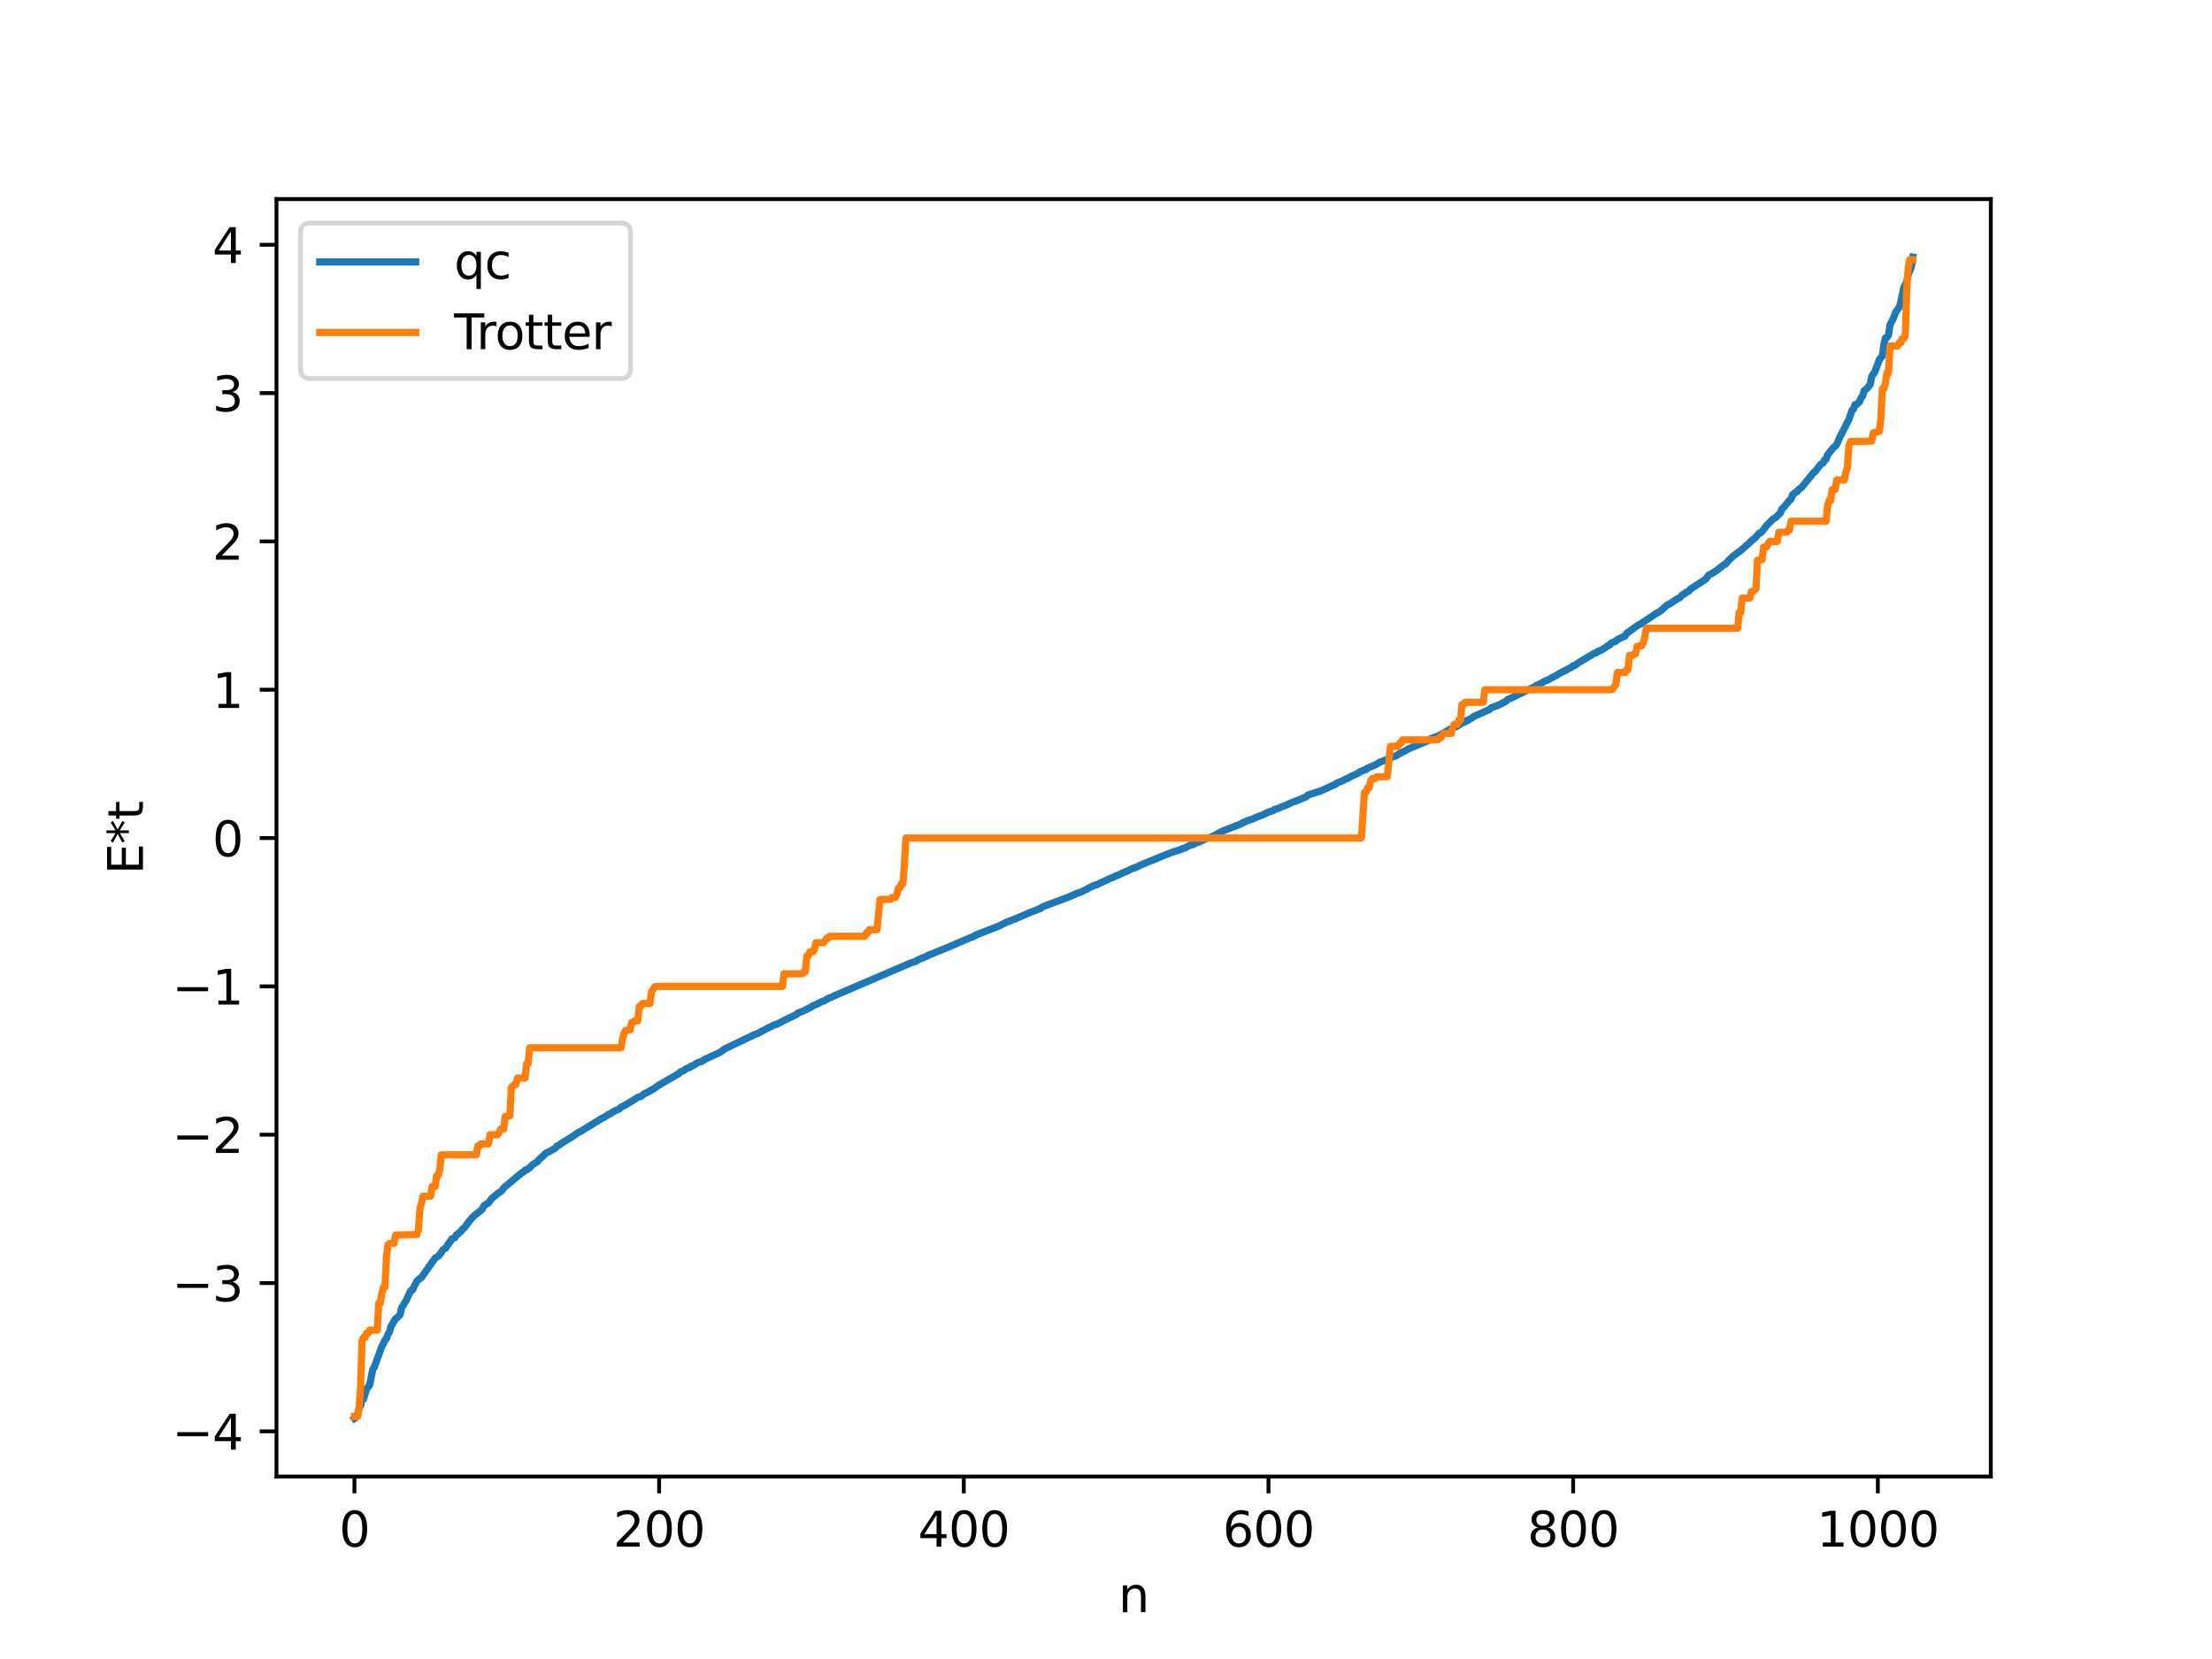 <?xml version="1.0" encoding="utf-8" standalone="no"?>
<!DOCTYPE svg PUBLIC "-//W3C//DTD SVG 1.1//EN"
  "http://www.w3.org/Graphics/SVG/1.1/DTD/svg11.dtd">
<svg xmlns:xlink="http://www.w3.org/1999/xlink" width="460.8pt" height="345.6pt" viewBox="0 0 460.8 345.6" xmlns="http://www.w3.org/2000/svg" version="1.1">
 <defs>
  <style type="text/css">*{stroke-linejoin: round; stroke-linecap: butt}</style>
 </defs>
 <g id="figure_1">
  <g id="patch_1">
   <path d="M 0 345.6 
L 460.8 345.6 
L 460.8 0 
L 0 0 
z
" style="fill: #ffffff"/>
  </g>
  <g id="axes_1">
   <g id="patch_2">
    <path d="M 57.6 307.584 
L 414.72 307.584 
L 414.72 41.472 
L 57.6 41.472 
z
" style="fill: #ffffff"/>
   </g>
   <g id="matplotlib.axis_1">
    <g id="xtick_1">
     <g id="line2d_1">
      <defs>
       <path id="me18067f68c" d="M 0 0 
L 0 3.5 
" style="stroke: #000000; stroke-width: 0.8"/>
      </defs>
      <g>
       <use xlink:href="#me18067f68c" x="73.833" y="307.584" style="stroke: #000000; stroke-width: 0.8"/>
      </g>
     </g>
     <g id="text_1">
      <!-- 0 -->
      <g transform="translate(70.651 322.182) scale(0.1 -0.1)">
       <defs>
        <path id="DejaVuSans-30" d="M 2034 4250 
Q 1547 4250 1301 3770 
Q 1056 3291 1056 2328 
Q 1056 1369 1301 889 
Q 1547 409 2034 409 
Q 2525 409 2770 889 
Q 3016 1369 3016 2328 
Q 3016 3291 2770 3770 
Q 2525 4250 2034 4250 
z
M 2034 4750 
Q 2819 4750 3233 4129 
Q 3647 3509 3647 2328 
Q 3647 1150 3233 529 
Q 2819 -91 2034 -91 
Q 1250 -91 836 529 
Q 422 1150 422 2328 
Q 422 3509 836 4129 
Q 1250 4750 2034 4750 
z
" transform="scale(0.016)"/>
       </defs>
       <use xlink:href="#DejaVuSans-30"/>
      </g>
     </g>
    </g>
    <g id="xtick_2">
     <g id="line2d_2">
      <g>
       <use xlink:href="#me18067f68c" x="137.304" y="307.584" style="stroke: #000000; stroke-width: 0.8"/>
      </g>
     </g>
     <g id="text_2">
      <!-- 200 -->
      <g transform="translate(127.76 322.182) scale(0.1 -0.1)">
       <defs>
        <path id="DejaVuSans-32" d="M 1228 531 
L 3431 531 
L 3431 0 
L 469 0 
L 469 531 
Q 828 903 1448 1529 
Q 2069 2156 2228 2338 
Q 2531 2678 2651 2914 
Q 2772 3150 2772 3378 
Q 2772 3750 2511 3984 
Q 2250 4219 1831 4219 
Q 1534 4219 1204 4116 
Q 875 4013 500 3803 
L 500 4441 
Q 881 4594 1212 4672 
Q 1544 4750 1819 4750 
Q 2544 4750 2975 4387 
Q 3406 4025 3406 3419 
Q 3406 3131 3298 2873 
Q 3191 2616 2906 2266 
Q 2828 2175 2409 1742 
Q 1991 1309 1228 531 
z
" transform="scale(0.016)"/>
       </defs>
       <use xlink:href="#DejaVuSans-32"/>
       <use xlink:href="#DejaVuSans-30" x="63.623"/>
       <use xlink:href="#DejaVuSans-30" x="127.246"/>
      </g>
     </g>
    </g>
    <g id="xtick_3">
     <g id="line2d_3">
      <g>
       <use xlink:href="#me18067f68c" x="200.775" y="307.584" style="stroke: #000000; stroke-width: 0.8"/>
      </g>
     </g>
     <g id="text_3">
      <!-- 400 -->
      <g transform="translate(191.231 322.182) scale(0.1 -0.1)">
       <defs>
        <path id="DejaVuSans-34" d="M 2419 4116 
L 825 1625 
L 2419 1625 
L 2419 4116 
z
M 2253 4666 
L 3047 4666 
L 3047 1625 
L 3713 1625 
L 3713 1100 
L 3047 1100 
L 3047 0 
L 2419 0 
L 2419 1100 
L 313 1100 
L 313 1709 
L 2253 4666 
z
" transform="scale(0.016)"/>
       </defs>
       <use xlink:href="#DejaVuSans-34"/>
       <use xlink:href="#DejaVuSans-30" x="63.623"/>
       <use xlink:href="#DejaVuSans-30" x="127.246"/>
      </g>
     </g>
    </g>
    <g id="xtick_4">
     <g id="line2d_4">
      <g>
       <use xlink:href="#me18067f68c" x="264.246" y="307.584" style="stroke: #000000; stroke-width: 0.8"/>
      </g>
     </g>
     <g id="text_4">
      <!-- 600 -->
      <g transform="translate(254.702 322.182) scale(0.1 -0.1)">
       <defs>
        <path id="DejaVuSans-36" d="M 2113 2584 
Q 1688 2584 1439 2293 
Q 1191 2003 1191 1497 
Q 1191 994 1439 701 
Q 1688 409 2113 409 
Q 2538 409 2786 701 
Q 3034 994 3034 1497 
Q 3034 2003 2786 2293 
Q 2538 2584 2113 2584 
z
M 3366 4563 
L 3366 3988 
Q 3128 4100 2886 4159 
Q 2644 4219 2406 4219 
Q 1781 4219 1451 3797 
Q 1122 3375 1075 2522 
Q 1259 2794 1537 2939 
Q 1816 3084 2150 3084 
Q 2853 3084 3261 2657 
Q 3669 2231 3669 1497 
Q 3669 778 3244 343 
Q 2819 -91 2113 -91 
Q 1303 -91 875 529 
Q 447 1150 447 2328 
Q 447 3434 972 4092 
Q 1497 4750 2381 4750 
Q 2619 4750 2861 4703 
Q 3103 4656 3366 4563 
z
" transform="scale(0.016)"/>
       </defs>
       <use xlink:href="#DejaVuSans-36"/>
       <use xlink:href="#DejaVuSans-30" x="63.623"/>
       <use xlink:href="#DejaVuSans-30" x="127.246"/>
      </g>
     </g>
    </g>
    <g id="xtick_5">
     <g id="line2d_5">
      <g>
       <use xlink:href="#me18067f68c" x="327.717" y="307.584" style="stroke: #000000; stroke-width: 0.8"/>
      </g>
     </g>
     <g id="text_5">
      <!-- 800 -->
      <g transform="translate(318.173 322.182) scale(0.1 -0.1)">
       <defs>
        <path id="DejaVuSans-38" d="M 2034 2216 
Q 1584 2216 1326 1975 
Q 1069 1734 1069 1313 
Q 1069 891 1326 650 
Q 1584 409 2034 409 
Q 2484 409 2743 651 
Q 3003 894 3003 1313 
Q 3003 1734 2745 1975 
Q 2488 2216 2034 2216 
z
M 1403 2484 
Q 997 2584 770 2862 
Q 544 3141 544 3541 
Q 544 4100 942 4425 
Q 1341 4750 2034 4750 
Q 2731 4750 3128 4425 
Q 3525 4100 3525 3541 
Q 3525 3141 3298 2862 
Q 3072 2584 2669 2484 
Q 3125 2378 3379 2068 
Q 3634 1759 3634 1313 
Q 3634 634 3220 271 
Q 2806 -91 2034 -91 
Q 1263 -91 848 271 
Q 434 634 434 1313 
Q 434 1759 690 2068 
Q 947 2378 1403 2484 
z
M 1172 3481 
Q 1172 3119 1398 2916 
Q 1625 2713 2034 2713 
Q 2441 2713 2670 2916 
Q 2900 3119 2900 3481 
Q 2900 3844 2670 4047 
Q 2441 4250 2034 4250 
Q 1625 4250 1398 4047 
Q 1172 3844 1172 3481 
z
" transform="scale(0.016)"/>
       </defs>
       <use xlink:href="#DejaVuSans-38"/>
       <use xlink:href="#DejaVuSans-30" x="63.623"/>
       <use xlink:href="#DejaVuSans-30" x="127.246"/>
      </g>
     </g>
    </g>
    <g id="xtick_6">
     <g id="line2d_6">
      <g>
       <use xlink:href="#me18067f68c" x="391.188" y="307.584" style="stroke: #000000; stroke-width: 0.8"/>
      </g>
     </g>
     <g id="text_6">
      <!-- 1000 -->
      <g transform="translate(378.463 322.182) scale(0.1 -0.1)">
       <defs>
        <path id="DejaVuSans-31" d="M 794 531 
L 1825 531 
L 1825 4091 
L 703 3866 
L 703 4441 
L 1819 4666 
L 2450 4666 
L 2450 531 
L 3481 531 
L 3481 0 
L 794 0 
L 794 531 
z
" transform="scale(0.016)"/>
       </defs>
       <use xlink:href="#DejaVuSans-31"/>
       <use xlink:href="#DejaVuSans-30" x="63.623"/>
       <use xlink:href="#DejaVuSans-30" x="127.246"/>
       <use xlink:href="#DejaVuSans-30" x="190.869"/>
      </g>
     </g>
    </g>
    <g id="text_7">
     <!-- n -->
     <g transform="translate(232.991 335.861) scale(0.1 -0.1)">
      <defs>
       <path id="DejaVuSans-6e" d="M 3513 2113 
L 3513 0 
L 2938 0 
L 2938 2094 
Q 2938 2591 2744 2837 
Q 2550 3084 2163 3084 
Q 1697 3084 1428 2787 
Q 1159 2491 1159 1978 
L 1159 0 
L 581 0 
L 581 3500 
L 1159 3500 
L 1159 2956 
Q 1366 3272 1645 3428 
Q 1925 3584 2291 3584 
Q 2894 3584 3203 3211 
Q 3513 2838 3513 2113 
z
" transform="scale(0.016)"/>
      </defs>
      <use xlink:href="#DejaVuSans-6e"/>
     </g>
    </g>
   </g>
   <g id="matplotlib.axis_2">
    <g id="ytick_1">
     <g id="line2d_7">
      <defs>
       <path id="m172783c03a" d="M 0 0 
L -3.5 0 
" style="stroke: #000000; stroke-width: 0.8"/>
      </defs>
      <g>
       <use xlink:href="#m172783c03a" x="57.6" y="298.178" style="stroke: #000000; stroke-width: 0.8"/>
      </g>
     </g>
     <g id="text_8">
      <!-- −4 -->
      <g transform="translate(35.858 301.977) scale(0.1 -0.1)">
       <defs>
        <path id="DejaVuSans-2212" d="M 678 2272 
L 4684 2272 
L 4684 1741 
L 678 1741 
L 678 2272 
z
" transform="scale(0.016)"/>
       </defs>
       <use xlink:href="#DejaVuSans-2212"/>
       <use xlink:href="#DejaVuSans-34" x="83.789"/>
      </g>
     </g>
    </g>
    <g id="ytick_2">
     <g id="line2d_8">
      <g>
       <use xlink:href="#m172783c03a" x="57.6" y="267.279" style="stroke: #000000; stroke-width: 0.8"/>
      </g>
     </g>
     <g id="text_9">
      <!-- −3 -->
      <g transform="translate(35.858 271.078) scale(0.1 -0.1)">
       <defs>
        <path id="DejaVuSans-33" d="M 2597 2516 
Q 3050 2419 3304 2112 
Q 3559 1806 3559 1356 
Q 3559 666 3084 287 
Q 2609 -91 1734 -91 
Q 1441 -91 1130 -33 
Q 819 25 488 141 
L 488 750 
Q 750 597 1062 519 
Q 1375 441 1716 441 
Q 2309 441 2620 675 
Q 2931 909 2931 1356 
Q 2931 1769 2642 2001 
Q 2353 2234 1838 2234 
L 1294 2234 
L 1294 2753 
L 1863 2753 
Q 2328 2753 2575 2939 
Q 2822 3125 2822 3475 
Q 2822 3834 2567 4026 
Q 2313 4219 1838 4219 
Q 1578 4219 1281 4162 
Q 984 4106 628 3988 
L 628 4550 
Q 988 4650 1302 4700 
Q 1616 4750 1894 4750 
Q 2613 4750 3031 4423 
Q 3450 4097 3450 3541 
Q 3450 3153 3228 2886 
Q 3006 2619 2597 2516 
z
" transform="scale(0.016)"/>
       </defs>
       <use xlink:href="#DejaVuSans-2212"/>
       <use xlink:href="#DejaVuSans-33" x="83.789"/>
      </g>
     </g>
    </g>
    <g id="ytick_3">
     <g id="line2d_9">
      <g>
       <use xlink:href="#m172783c03a" x="57.6" y="236.38" style="stroke: #000000; stroke-width: 0.8"/>
      </g>
     </g>
     <g id="text_10">
      <!-- −2 -->
      <g transform="translate(35.858 240.179) scale(0.1 -0.1)">
       <use xlink:href="#DejaVuSans-2212"/>
       <use xlink:href="#DejaVuSans-32" x="83.789"/>
      </g>
     </g>
    </g>
    <g id="ytick_4">
     <g id="line2d_10">
      <g>
       <use xlink:href="#m172783c03a" x="57.6" y="205.481" style="stroke: #000000; stroke-width: 0.8"/>
      </g>
     </g>
     <g id="text_11">
      <!-- −1 -->
      <g transform="translate(35.858 209.28) scale(0.1 -0.1)">
       <use xlink:href="#DejaVuSans-2212"/>
       <use xlink:href="#DejaVuSans-31" x="83.789"/>
      </g>
     </g>
    </g>
    <g id="ytick_5">
     <g id="line2d_11">
      <g>
       <use xlink:href="#m172783c03a" x="57.6" y="174.582" style="stroke: #000000; stroke-width: 0.8"/>
      </g>
     </g>
     <g id="text_12">
      <!-- 0 -->
      <g transform="translate(44.237 178.382) scale(0.1 -0.1)">
       <use xlink:href="#DejaVuSans-30"/>
      </g>
     </g>
    </g>
    <g id="ytick_6">
     <g id="line2d_12">
      <g>
       <use xlink:href="#m172783c03a" x="57.6" y="143.684" style="stroke: #000000; stroke-width: 0.8"/>
      </g>
     </g>
     <g id="text_13">
      <!-- 1 -->
      <g transform="translate(44.237 147.483) scale(0.1 -0.1)">
       <use xlink:href="#DejaVuSans-31"/>
      </g>
     </g>
    </g>
    <g id="ytick_7">
     <g id="line2d_13">
      <g>
       <use xlink:href="#m172783c03a" x="57.6" y="112.785" style="stroke: #000000; stroke-width: 0.8"/>
      </g>
     </g>
     <g id="text_14">
      <!-- 2 -->
      <g transform="translate(44.237 116.584) scale(0.1 -0.1)">
       <use xlink:href="#DejaVuSans-32"/>
      </g>
     </g>
    </g>
    <g id="ytick_8">
     <g id="line2d_14">
      <g>
       <use xlink:href="#m172783c03a" x="57.6" y="81.886" style="stroke: #000000; stroke-width: 0.8"/>
      </g>
     </g>
     <g id="text_15">
      <!-- 3 -->
      <g transform="translate(44.237 85.685) scale(0.1 -0.1)">
       <use xlink:href="#DejaVuSans-33"/>
      </g>
     </g>
    </g>
    <g id="ytick_9">
     <g id="line2d_15">
      <g>
       <use xlink:href="#m172783c03a" x="57.6" y="50.987" style="stroke: #000000; stroke-width: 0.8"/>
      </g>
     </g>
     <g id="text_16">
      <!-- 4 -->
      <g transform="translate(44.237 54.786) scale(0.1 -0.1)">
       <use xlink:href="#DejaVuSans-34"/>
      </g>
     </g>
    </g>
    <g id="text_17">
     <!-- E*t -->
     <g transform="translate(29.778 182.148) rotate(-90) scale(0.1 -0.1)">
      <defs>
       <path id="DejaVuSans-45" d="M 628 4666 
L 3578 4666 
L 3578 4134 
L 1259 4134 
L 1259 2753 
L 3481 2753 
L 3481 2222 
L 1259 2222 
L 1259 531 
L 3634 531 
L 3634 0 
L 628 0 
L 628 4666 
z
" transform="scale(0.016)"/>
       <path id="DejaVuSans-2a" d="M 3009 3897 
L 1888 3291 
L 3009 2681 
L 2828 2375 
L 1778 3009 
L 1778 1831 
L 1422 1831 
L 1422 3009 
L 372 2375 
L 191 2681 
L 1313 3291 
L 191 3897 
L 372 4206 
L 1422 3572 
L 1422 4750 
L 1778 4750 
L 1778 3572 
L 2828 4206 
L 3009 3897 
z
" transform="scale(0.016)"/>
       <path id="DejaVuSans-74" d="M 1172 4494 
L 1172 3500 
L 2356 3500 
L 2356 3053 
L 1172 3053 
L 1172 1153 
Q 1172 725 1289 603 
Q 1406 481 1766 481 
L 2356 481 
L 2356 0 
L 1766 0 
Q 1100 0 847 248 
Q 594 497 594 1153 
L 594 3053 
L 172 3053 
L 172 3500 
L 594 3500 
L 594 4494 
L 1172 4494 
z
" transform="scale(0.016)"/>
      </defs>
      <use xlink:href="#DejaVuSans-45"/>
      <use xlink:href="#DejaVuSans-2a" x="63.184"/>
      <use xlink:href="#DejaVuSans-74" x="113.184"/>
     </g>
    </g>
   </g>
   <g id="line2d_16">
    <path d="M 73.833 295.488 
L 74.15 295.257 
L 74.467 294.839 
L 74.785 293.336 
L 75.102 292.885 
L 75.42 291.491 
L 75.737 291.47 
L 76.372 289.315 
L 77.006 288.526 
L 77.641 285.289 
L 77.958 284.837 
L 79.545 280.453 
L 79.862 279.968 
L 80.18 279.18 
L 80.497 278.868 
L 80.815 277.948 
L 81.132 277.477 
L 81.449 276.31 
L 82.401 274.725 
L 82.719 274.515 
L 83.353 273.866 
L 83.671 272.45 
L 84.623 270.889 
L 85.575 268.833 
L 85.892 268.77 
L 86.844 266.867 
L 87.796 266.102 
L 90.653 262.081 
L 91.287 261.712 
L 91.922 260.923 
L 92.239 260.378 
L 92.874 259.964 
L 93.509 258.981 
L 93.826 258.615 
L 94.143 258.067 
L 94.778 257.812 
L 95.096 257.204 
L 95.413 257.097 
L 95.73 256.703 
L 96.048 256.511 
L 96.365 256.042 
L 96.682 255.859 
L 97.634 254.538 
L 98.586 253.411 
L 99.221 252.911 
L 100.491 251.882 
L 100.808 251.177 
L 101.443 250.741 
L 101.76 250.624 
L 102.395 249.698 
L 103.981 248.411 
L 104.299 248.243 
L 104.616 247.938 
L 104.934 247.462 
L 108.742 244.273 
L 109.059 244.15 
L 109.377 243.755 
L 109.694 243.706 
L 110.329 243.267 
L 110.963 242.606 
L 111.915 242.024 
L 112.55 241.316 
L 112.867 241.076 
L 113.502 240.436 
L 113.82 240.169 
L 114.454 239.884 
L 115.724 239.141 
L 116.041 238.724 
L 116.358 238.64 
L 116.993 238.149 
L 119.215 236.798 
L 120.484 235.891 
L 121.119 235.613 
L 121.753 235.209 
L 125.244 233.053 
L 125.879 232.742 
L 126.831 232.115 
L 127.148 232.007 
L 128.1 231.394 
L 129.053 231.003 
L 129.37 230.627 
L 130.005 230.344 
L 131.591 229.412 
L 132.861 228.603 
L 133.496 228.406 
L 134.448 227.704 
L 134.765 227.6 
L 135.4 227.252 
L 136.352 226.722 
L 136.986 226.221 
L 139.525 224.729 
L 140.477 224.211 
L 141.112 223.819 
L 141.429 223.64 
L 141.747 223.285 
L 142.381 223.058 
L 143.016 222.599 
L 143.651 222.374 
L 143.968 222.096 
L 144.286 222.058 
L 144.92 221.63 
L 145.555 221.288 
L 146.19 221.136 
L 146.824 220.68 
L 149.998 219.224 
L 150.95 218.511 
L 157.297 215.476 
L 157.615 215.391 
L 158.249 215.077 
L 160.153 214.062 
L 160.788 213.794 
L 161.105 213.56 
L 161.74 213.405 
L 163.327 212.581 
L 165.866 211.359 
L 166.183 211.055 
L 167.453 210.565 
L 169.039 209.756 
L 169.357 209.497 
L 169.991 209.274 
L 171.261 208.614 
L 171.578 208.553 
L 172.848 207.833 
L 173.165 207.779 
L 173.8 207.441 
L 189.35 200.762 
L 189.985 200.508 
L 190.62 200.331 
L 191.254 199.97 
L 191.889 199.672 
L 193.158 199.163 
L 193.476 198.94 
L 194.11 198.729 
L 195.062 198.317 
L 197.601 197.294 
L 198.236 197.014 
L 202.362 195.239 
L 202.679 195.173 
L 203.314 194.761 
L 208.074 192.924 
L 209.978 191.964 
L 210.296 191.941 
L 210.613 191.721 
L 211.248 191.525 
L 214.421 190.153 
L 215.056 189.906 
L 216.008 189.548 
L 216.325 189.369 
L 216.643 189.33 
L 217.277 188.866 
L 222.672 186.854 
L 223.307 186.565 
L 224.259 186.133 
L 225.211 185.826 
L 225.846 185.488 
L 226.481 185.239 
L 226.798 184.969 
L 227.433 184.696 
L 228.067 184.377 
L 228.385 184.35 
L 231.241 182.983 
L 231.558 182.913 
L 232.51 182.456 
L 233.145 182.208 
L 233.78 181.886 
L 234.732 181.492 
L 236.001 180.866 
L 236.319 180.824 
L 237.588 180.223 
L 240.762 178.912 
L 242.031 178.38 
L 243.935 177.628 
L 246.157 176.896 
L 246.474 176.717 
L 246.791 176.685 
L 247.743 176.14 
L 248.696 175.885 
L 249.013 175.651 
L 249.965 175.319 
L 250.917 174.872 
L 251.234 174.679 
L 251.869 174.547 
L 252.821 174.142 
L 253.456 173.777 
L 254.725 173.112 
L 257.581 171.999 
L 258.216 171.783 
L 258.851 171.413 
L 260.12 170.86 
L 260.755 170.708 
L 262.024 170.113 
L 262.977 169.784 
L 264.563 169.037 
L 265.198 168.89 
L 265.515 168.613 
L 266.15 168.453 
L 267.102 168.039 
L 268.054 167.662 
L 269.006 167.214 
L 270.593 166.62 
L 272.18 165.946 
L 272.497 165.6 
L 275.036 164.802 
L 276.305 164.238 
L 276.94 163.951 
L 277.892 163.498 
L 278.21 163.397 
L 278.527 163.087 
L 279.479 162.744 
L 280.431 162.254 
L 280.748 162.16 
L 281.383 161.791 
L 282.97 161.053 
L 283.287 160.787 
L 283.922 160.536 
L 284.239 160.373 
L 284.557 160.343 
L 284.874 160.019 
L 286.778 159.215 
L 287.413 158.775 
L 288.048 158.557 
L 288.682 158.309 
L 289.634 157.993 
L 289.952 157.737 
L 290.586 157.539 
L 290.904 157.416 
L 291.539 156.998 
L 292.808 156.357 
L 293.443 155.994 
L 297.568 154.27 
L 297.886 153.941 
L 299.472 153.381 
L 301.059 152.486 
L 301.694 152.187 
L 302.011 151.895 
L 302.329 151.859 
L 302.963 151.534 
L 303.598 151.239 
L 304.55 150.604 
L 305.185 150.4 
L 305.502 150.121 
L 305.82 150.073 
L 306.137 149.798 
L 306.454 149.67 
L 307.089 149.222 
L 310.262 147.822 
L 310.58 147.475 
L 312.167 146.889 
L 313.753 146.062 
L 314.071 145.711 
L 314.705 145.47 
L 318.831 143.447 
L 319.466 143.209 
L 320.1 142.747 
L 320.418 142.69 
L 322.005 141.8 
L 322.322 141.715 
L 323.591 141.014 
L 324.226 140.704 
L 324.861 140.292 
L 326.13 139.653 
L 327.4 138.981 
L 327.717 138.677 
L 328.034 138.631 
L 328.986 137.977 
L 332.16 136.071 
L 332.477 136.038 
L 332.795 135.727 
L 333.747 135.361 
L 335.016 134.48 
L 335.334 134.372 
L 335.651 133.947 
L 336.603 133.581 
L 336.92 133.228 
L 337.872 132.804 
L 338.19 132.607 
L 338.507 132.552 
L 338.824 131.967 
L 340.729 130.588 
L 341.363 130.135 
L 341.681 130.035 
L 345.172 127.69 
L 345.806 127.365 
L 347.393 125.949 
L 347.71 125.885 
L 349.297 124.811 
L 349.932 124.497 
L 350.567 123.828 
L 350.884 123.756 
L 351.201 123.428 
L 351.836 123.128 
L 352.153 122.712 
L 355.327 120.653 
L 355.962 119.799 
L 356.914 119.31 
L 357.548 118.844 
L 357.866 118.691 
L 358.183 118.345 
L 358.5 118.173 
L 359.135 117.607 
L 359.453 117.532 
L 360.087 116.737 
L 361.039 115.85 
L 362.626 114.689 
L 364.213 113.287 
L 365.165 112.39 
L 365.482 112.191 
L 366.434 111.121 
L 366.752 110.999 
L 367.069 110.717 
L 368.021 109.466 
L 368.973 108.52 
L 369.291 108.166 
L 369.925 107.808 
L 370.877 106.838 
L 371.195 106.034 
L 371.512 105.771 
L 372.781 104.241 
L 373.099 103.994 
L 373.416 103.042 
L 373.734 102.883 
L 374.051 102.527 
L 374.368 102.419 
L 374.686 101.986 
L 375.32 101.525 
L 377.859 98.387 
L 378.177 98.214 
L 379.129 96.918 
L 379.446 96.608 
L 379.763 96.466 
L 380.081 95.829 
L 380.398 95.668 
L 380.715 94.743 
L 381.985 93.185 
L 382.302 92.99 
L 382.62 92.576 
L 383.254 91.091 
L 385.158 87.407 
L 385.793 85.491 
L 386.11 85.255 
L 386.428 84.295 
L 386.745 84.284 
L 387.38 83.691 
L 387.697 82.846 
L 388.015 82.517 
L 388.332 81.408 
L 388.967 80.908 
L 389.601 80.072 
L 389.919 78.387 
L 390.553 77.5 
L 391.505 74.903 
L 392.14 74.183 
L 392.458 71.699 
L 392.775 70.402 
L 393.092 70.289 
L 393.41 69.816 
L 393.727 67.671 
L 394.362 66.447 
L 394.996 64.863 
L 395.631 64.051 
L 395.948 63.025 
L 396.583 59.948 
L 397.218 58.681 
L 397.535 57.157 
L 398.17 55.609 
L 398.487 53.568 
L 398.487 53.568 
" clip-path="url(#pa268a3d6f4)" style="fill: none; stroke: #1f77b4; stroke-width: 1.5; stroke-linecap: square"/>
   </g>
   <g id="line2d_17">
    <path d="M 73.833 295.087 
L 74.467 295.087 
L 74.785 293.484 
L 75.102 289.192 
L 75.42 279.239 
L 75.737 278.629 
L 76.054 278.629 
L 76.372 277.727 
L 76.689 277.727 
L 77.006 277.089 
L 78.593 277.089 
L 78.91 271.474 
L 79.228 271.474 
L 79.545 269.442 
L 79.862 268.186 
L 80.18 268.186 
L 80.497 261.977 
L 80.815 259.294 
L 81.132 259.055 
L 82.084 259.005 
L 82.401 257.275 
L 86.844 257.177 
L 87.162 256.23 
L 87.479 251.731 
L 87.796 250.736 
L 88.114 249.179 
L 89.7 249.179 
L 90.018 247.189 
L 90.653 247.189 
L 90.97 244.877 
L 91.287 244.877 
L 91.605 243.673 
L 91.922 240.575 
L 99.221 240.575 
L 99.539 238.73 
L 99.856 238.73 
L 100.173 238.293 
L 101.76 238.293 
L 102.077 236.38 
L 103.664 236.38 
L 103.981 235.949 
L 104.299 235.203 
L 104.934 235.203 
L 105.251 232.579 
L 105.568 232.579 
L 105.886 232.447 
L 106.203 232.447 
L 106.52 226.526 
L 107.155 225.941 
L 107.472 225.941 
L 107.79 224.578 
L 109.377 224.578 
L 109.694 221.585 
L 110.011 221.585 
L 110.329 218.28 
L 129.37 218.28 
L 129.687 216.401 
L 130.005 215.319 
L 130.322 214.635 
L 130.957 214.635 
L 131.274 214.522 
L 131.591 212.986 
L 131.909 212.986 
L 132.226 212.635 
L 132.861 212.635 
L 133.178 209.677 
L 133.496 209.677 
L 133.813 209.057 
L 135.4 209.057 
L 135.717 206.535 
L 136.034 206.194 
L 136.352 205.625 
L 136.669 205.481 
L 163.01 205.481 
L 163.327 202.863 
L 167.135 202.863 
L 167.453 202.385 
L 167.77 202.385 
L 168.087 199.144 
L 168.405 199.144 
L 168.722 198.28 
L 169.357 198.28 
L 169.674 197.721 
L 169.991 196.385 
L 171.578 196.385 
L 172.213 195.442 
L 172.53 195.442 
L 172.848 195.042 
L 180.147 195.042 
L 180.464 194.354 
L 180.781 194.354 
L 181.099 193.679 
L 182.686 193.679 
L 183.32 187.381 
L 185.542 187.325 
L 185.859 186.959 
L 186.494 186.959 
L 186.811 186.406 
L 187.129 185.021 
L 187.446 185.021 
L 187.763 184.083 
L 188.081 184.083 
L 188.398 180.167 
L 188.715 174.582 
L 283.605 174.582 
L 284.239 165.081 
L 284.557 165.081 
L 284.874 164.143 
L 285.191 164.143 
L 285.509 162.758 
L 285.826 162.206 
L 286.461 162.206 
L 286.778 161.84 
L 289 161.784 
L 289.634 155.486 
L 291.221 155.486 
L 291.539 154.811 
L 291.856 154.811 
L 292.173 154.123 
L 299.472 154.123 
L 299.79 153.723 
L 300.107 153.723 
L 300.742 152.78 
L 302.329 152.78 
L 302.646 151.443 
L 302.963 150.885 
L 303.598 150.885 
L 303.915 150.02 
L 304.233 150.02 
L 304.55 146.78 
L 304.867 146.78 
L 305.185 146.302 
L 308.993 146.302 
L 309.31 143.684 
L 335.651 143.684 
L 335.968 143.54 
L 336.286 142.97 
L 336.603 142.63 
L 336.92 140.108 
L 338.507 140.108 
L 338.824 139.488 
L 339.142 139.488 
L 339.459 136.53 
L 340.094 136.53 
L 340.411 136.179 
L 340.729 136.179 
L 341.046 134.643 
L 341.681 134.53 
L 341.998 134.53 
L 342.315 133.846 
L 342.633 132.763 
L 342.95 130.885 
L 361.991 130.885 
L 362.309 127.579 
L 362.626 127.579 
L 362.943 124.587 
L 364.53 124.587 
L 364.848 123.224 
L 365.165 123.224 
L 365.8 122.639 
L 366.117 116.718 
L 366.434 116.718 
L 366.752 116.586 
L 367.069 116.586 
L 367.386 113.962 
L 368.021 113.962 
L 368.339 113.216 
L 368.656 112.785 
L 370.243 112.785 
L 370.56 110.872 
L 372.147 110.872 
L 372.464 110.435 
L 372.781 110.435 
L 373.099 108.589 
L 380.398 108.589 
L 380.715 105.492 
L 381.033 104.288 
L 381.35 104.288 
L 381.667 101.976 
L 382.302 101.976 
L 382.62 99.986 
L 384.206 99.986 
L 384.524 98.429 
L 384.841 97.434 
L 385.158 92.935 
L 385.476 91.988 
L 389.919 91.89 
L 390.236 90.16 
L 391.505 89.871 
L 391.823 87.187 
L 392.14 80.979 
L 392.458 80.979 
L 392.775 79.723 
L 393.092 77.691 
L 393.41 77.691 
L 393.727 72.076 
L 395.314 72.076 
L 395.631 71.438 
L 395.948 71.438 
L 396.266 70.536 
L 396.583 70.536 
L 396.9 69.925 
L 397.218 59.973 
L 397.535 55.681 
L 397.853 54.077 
L 398.487 54.077 
L 398.487 54.077 
" clip-path="url(#pa268a3d6f4)" style="fill: none; stroke: #ff7f0e; stroke-width: 1.5; stroke-linecap: square"/>
   </g>
   <g id="patch_3">
    <path d="M 57.6 307.584 
L 57.6 41.472 
" style="fill: none; stroke: #000000; stroke-width: 0.8; stroke-linejoin: miter; stroke-linecap: square"/>
   </g>
   <g id="patch_4">
    <path d="M 414.72 307.584 
L 414.72 41.472 
" style="fill: none; stroke: #000000; stroke-width: 0.8; stroke-linejoin: miter; stroke-linecap: square"/>
   </g>
   <g id="patch_5">
    <path d="M 57.6 307.584 
L 414.72 307.584 
" style="fill: none; stroke: #000000; stroke-width: 0.8; stroke-linejoin: miter; stroke-linecap: square"/>
   </g>
   <g id="patch_6">
    <path d="M 57.6 41.472 
L 414.72 41.472 
" style="fill: none; stroke: #000000; stroke-width: 0.8; stroke-linejoin: miter; stroke-linecap: square"/>
   </g>
   <g id="legend_1">
    <g id="patch_7">
     <path d="M 64.6 78.828 
L 129.342 78.828 
Q 131.342 78.828 131.342 76.828 
L 131.342 48.472 
Q 131.342 46.472 129.342 46.472 
L 64.6 46.472 
Q 62.6 46.472 62.6 48.472 
L 62.6 76.828 
Q 62.6 78.828 64.6 78.828 
z
" style="fill: #ffffff; opacity: 0.8; stroke: #cccccc; stroke-linejoin: miter"/>
    </g>
    <g id="line2d_18">
     <path d="M 66.6 54.57 
L 76.6 54.57 
L 86.6 54.57 
" style="fill: none; stroke: #1f77b4; stroke-width: 1.5; stroke-linecap: square"/>
    </g>
    <g id="text_18">
     <!-- qc -->
     <g transform="translate(94.6 58.07) scale(0.1 -0.1)">
      <defs>
       <path id="DejaVuSans-71" d="M 947 1747 
Q 947 1113 1208 752 
Q 1469 391 1925 391 
Q 2381 391 2643 752 
Q 2906 1113 2906 1747 
Q 2906 2381 2643 2742 
Q 2381 3103 1925 3103 
Q 1469 3103 1208 2742 
Q 947 2381 947 1747 
z
M 2906 525 
Q 2725 213 2448 61 
Q 2172 -91 1784 -91 
Q 1150 -91 751 415 
Q 353 922 353 1747 
Q 353 2572 751 3078 
Q 1150 3584 1784 3584 
Q 2172 3584 2448 3432 
Q 2725 3281 2906 2969 
L 2906 3500 
L 3481 3500 
L 3481 -1331 
L 2906 -1331 
L 2906 525 
z
" transform="scale(0.016)"/>
       <path id="DejaVuSans-63" d="M 3122 3366 
L 3122 2828 
Q 2878 2963 2633 3030 
Q 2388 3097 2138 3097 
Q 1578 3097 1268 2742 
Q 959 2388 959 1747 
Q 959 1106 1268 751 
Q 1578 397 2138 397 
Q 2388 397 2633 464 
Q 2878 531 3122 666 
L 3122 134 
Q 2881 22 2623 -34 
Q 2366 -91 2075 -91 
Q 1284 -91 818 406 
Q 353 903 353 1747 
Q 353 2603 823 3093 
Q 1294 3584 2113 3584 
Q 2378 3584 2631 3529 
Q 2884 3475 3122 3366 
z
" transform="scale(0.016)"/>
      </defs>
      <use xlink:href="#DejaVuSans-71"/>
      <use xlink:href="#DejaVuSans-63" x="63.477"/>
     </g>
    </g>
    <g id="line2d_19">
     <path d="M 66.6 69.249 
L 76.6 69.249 
L 86.6 69.249 
" style="fill: none; stroke: #ff7f0e; stroke-width: 1.5; stroke-linecap: square"/>
    </g>
    <g id="text_19">
     <!-- Trotter -->
     <g transform="translate(94.6 72.749) scale(0.1 -0.1)">
      <defs>
       <path id="DejaVuSans-54" d="M -19 4666 
L 3928 4666 
L 3928 4134 
L 2272 4134 
L 2272 0 
L 1638 0 
L 1638 4134 
L -19 4134 
L -19 4666 
z
" transform="scale(0.016)"/>
       <path id="DejaVuSans-72" d="M 2631 2963 
Q 2534 3019 2420 3045 
Q 2306 3072 2169 3072 
Q 1681 3072 1420 2755 
Q 1159 2438 1159 1844 
L 1159 0 
L 581 0 
L 581 3500 
L 1159 3500 
L 1159 2956 
Q 1341 3275 1631 3429 
Q 1922 3584 2338 3584 
Q 2397 3584 2469 3576 
Q 2541 3569 2628 3553 
L 2631 2963 
z
" transform="scale(0.016)"/>
       <path id="DejaVuSans-6f" d="M 1959 3097 
Q 1497 3097 1228 2736 
Q 959 2375 959 1747 
Q 959 1119 1226 758 
Q 1494 397 1959 397 
Q 2419 397 2687 759 
Q 2956 1122 2956 1747 
Q 2956 2369 2687 2733 
Q 2419 3097 1959 3097 
z
M 1959 3584 
Q 2709 3584 3137 3096 
Q 3566 2609 3566 1747 
Q 3566 888 3137 398 
Q 2709 -91 1959 -91 
Q 1206 -91 779 398 
Q 353 888 353 1747 
Q 353 2609 779 3096 
Q 1206 3584 1959 3584 
z
" transform="scale(0.016)"/>
       <path id="DejaVuSans-65" d="M 3597 1894 
L 3597 1613 
L 953 1613 
Q 991 1019 1311 708 
Q 1631 397 2203 397 
Q 2534 397 2845 478 
Q 3156 559 3463 722 
L 3463 178 
Q 3153 47 2828 -22 
Q 2503 -91 2169 -91 
Q 1331 -91 842 396 
Q 353 884 353 1716 
Q 353 2575 817 3079 
Q 1281 3584 2069 3584 
Q 2775 3584 3186 3129 
Q 3597 2675 3597 1894 
z
M 3022 2063 
Q 3016 2534 2758 2815 
Q 2500 3097 2075 3097 
Q 1594 3097 1305 2825 
Q 1016 2553 972 2059 
L 3022 2063 
z
" transform="scale(0.016)"/>
      </defs>
      <use xlink:href="#DejaVuSans-54"/>
      <use xlink:href="#DejaVuSans-72" x="46.334"/>
      <use xlink:href="#DejaVuSans-6f" x="85.197"/>
      <use xlink:href="#DejaVuSans-74" x="146.379"/>
      <use xlink:href="#DejaVuSans-74" x="185.588"/>
      <use xlink:href="#DejaVuSans-65" x="224.797"/>
      <use xlink:href="#DejaVuSans-72" x="286.32"/>
     </g>
    </g>
   </g>
  </g>
 </g>
 <defs>
  <clipPath id="pa268a3d6f4">
   <rect x="57.6" y="41.472" width="357.12" height="266.112"/>
  </clipPath>
 </defs>
</svg>
